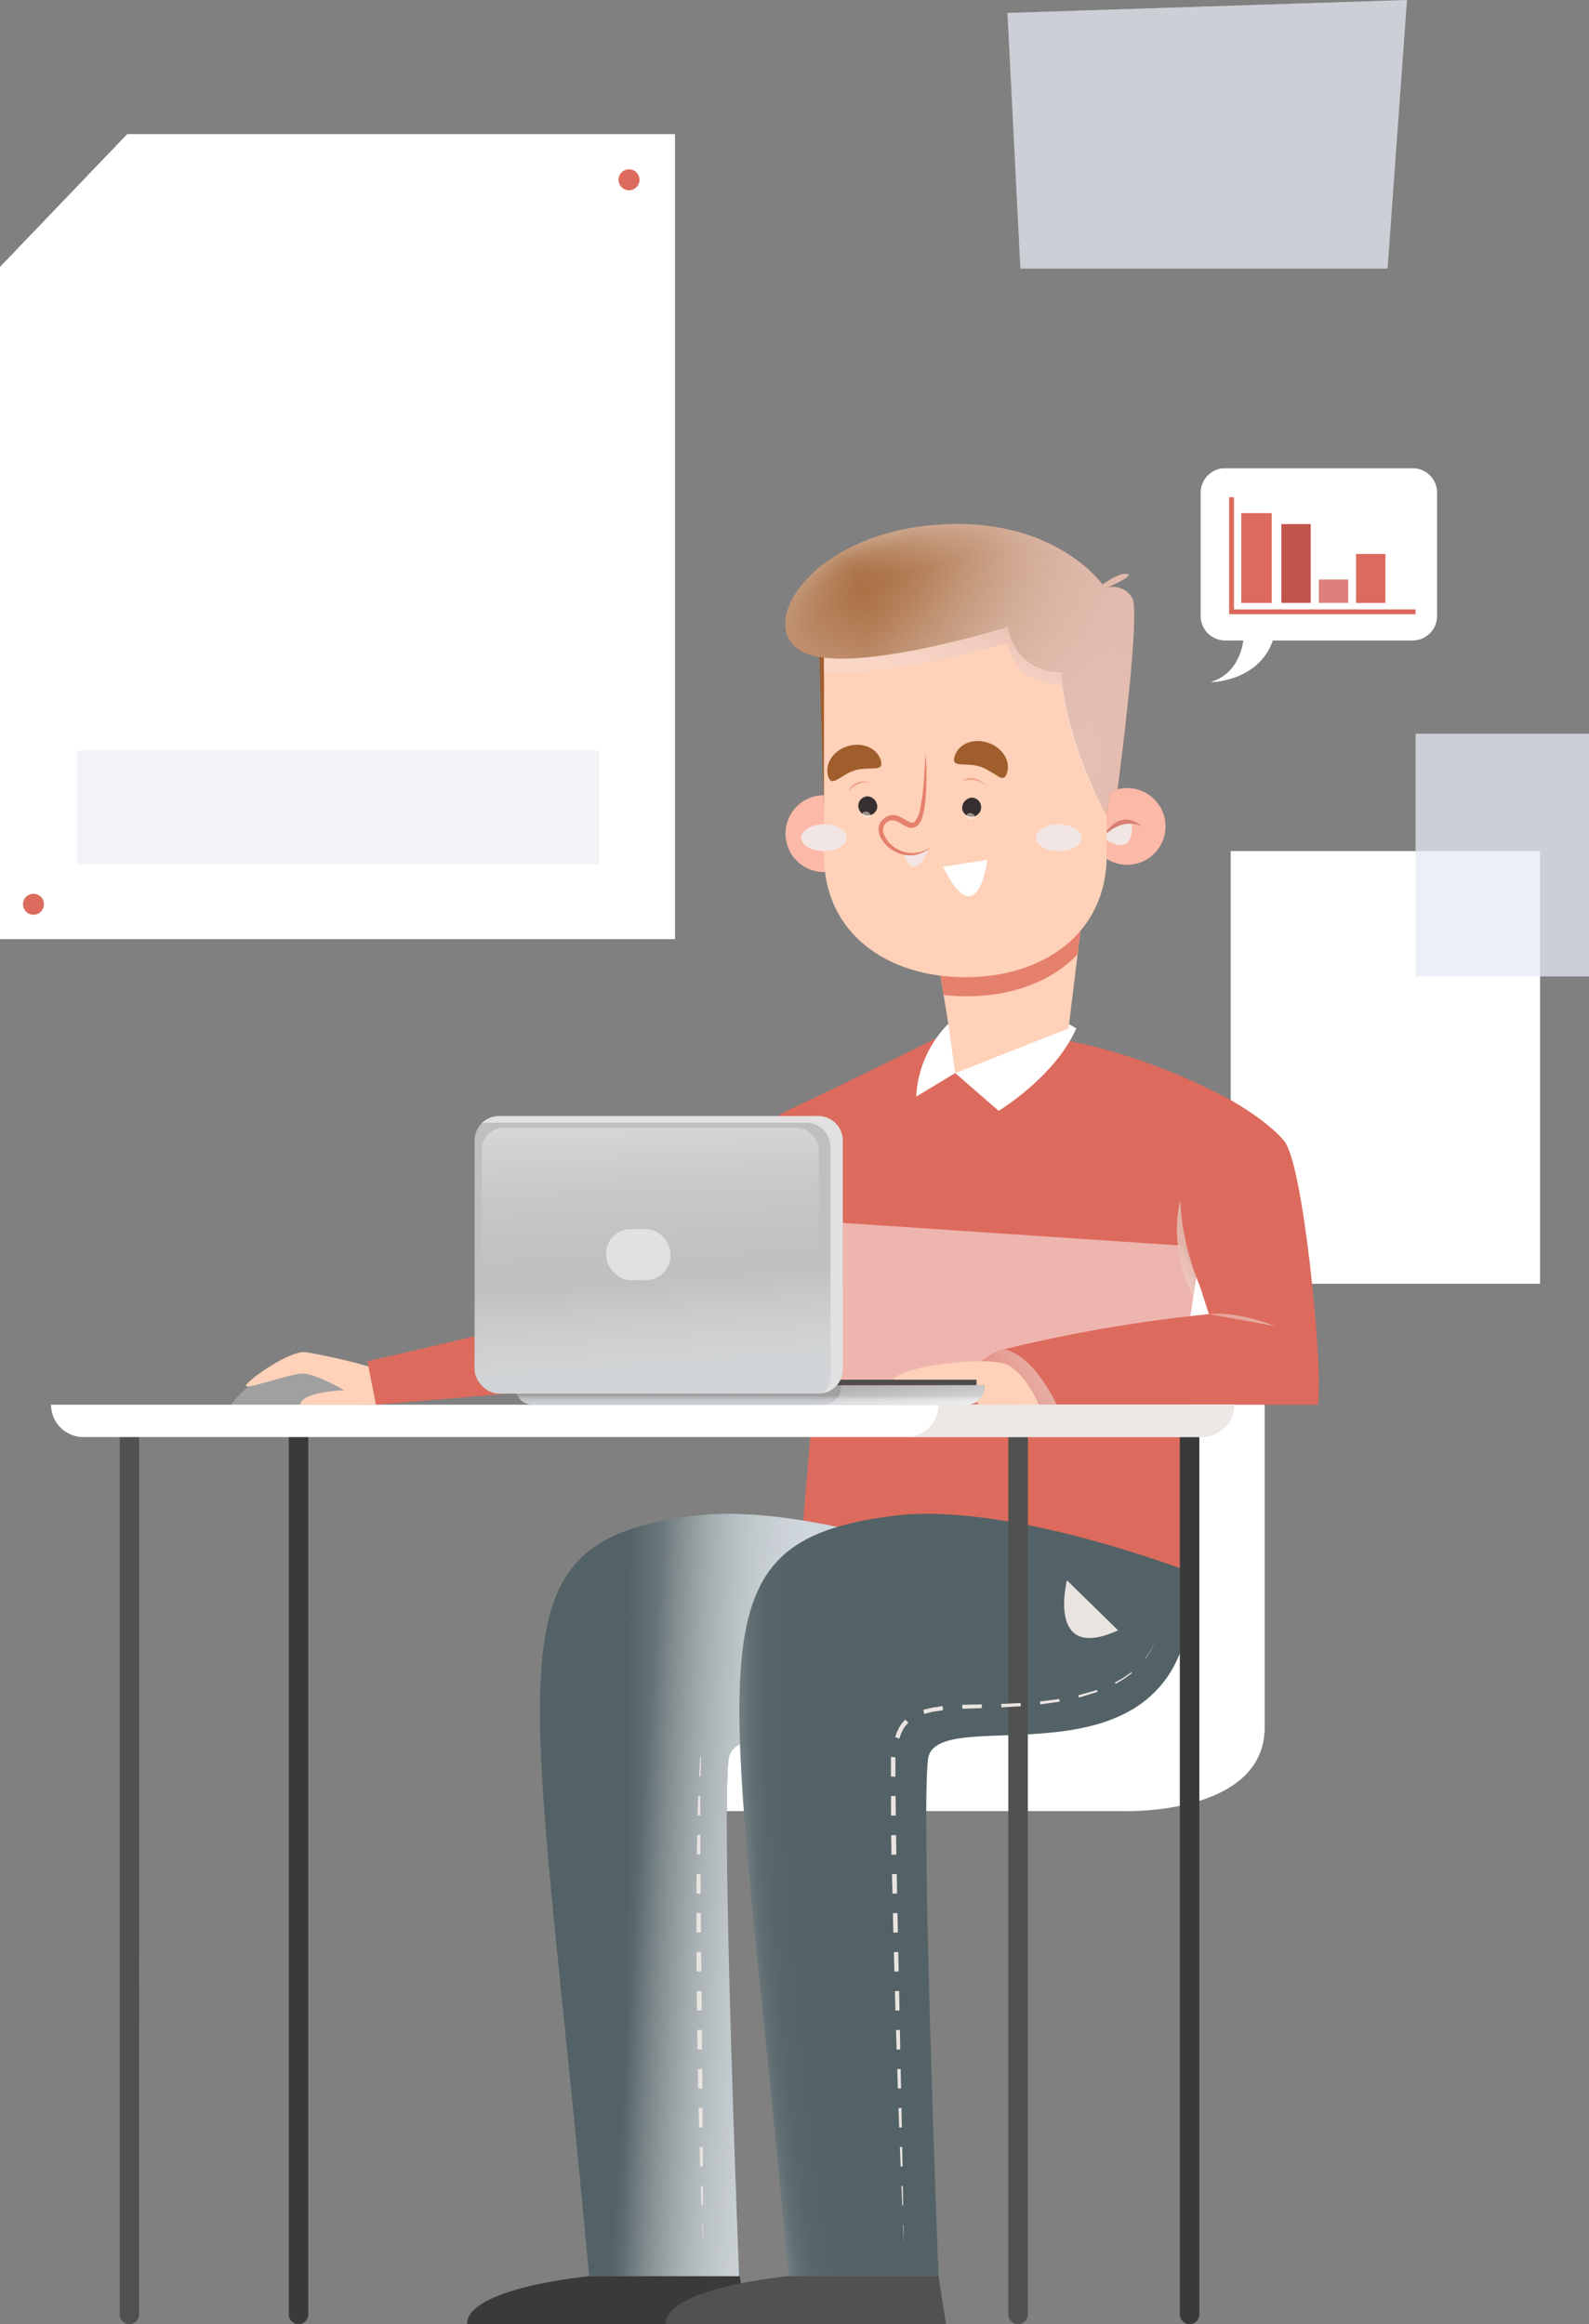 <svg xmlns="http://www.w3.org/2000/svg" xmlns:xlink="http://www.w3.org/1999/xlink" viewBox="0 0 245.62 359.32"><rect x="0" y="0" width="245.62" height="359.32" fill="#808080" stroke="none"/><defs><style>.cls-1{isolation:isolate;}.cls-2,.cls-23,.cls-3,.cls-5{fill:#fff;}.cls-23,.cls-3,.cls-39,.cls-41,.cls-5{mix-blend-mode:soft-light;}.cls-4{fill:#e7ebf2;}.cls-16,.cls-23,.cls-4{opacity:0.5;}.cls-11,.cls-19,.cls-20,.cls-21,.cls-24,.cls-25,.cls-26,.cls-30,.cls-34,.cls-35,.cls-4,.cls-42{mix-blend-mode:multiply;}.cls-5{opacity:0.8;}.cls-6{fill:#dc6b5d;}.cls-7{fill:#3a3a3a;}.cls-8{fill:#a0a0a0;}.cls-9{fill:#ffd1b8;}.cls-10{fill:#fcb9a7;}.cls-11{fill:#f2e6e4;}.cls-12{fill:#d87f73;}.cls-13{fill:#a05e2d;}.cls-14{fill:#e5806c;}.cls-15{fill:#35302f;}.cls-16{fill:#fff2ee;}.cls-17{fill:#efa389;}.cls-18{fill:#ffc878;}.cls-19{fill:url(#linear-gradient);}.cls-20{fill:url(#radial-gradient);}.cls-21{fill:url(#radial-gradient-2);}.cls-22{fill:url(#radial-gradient-3);}.cls-24{fill:url(#linear-gradient-2);}.cls-25{fill:url(#linear-gradient-3);}.cls-26{fill:url(#linear-gradient-4);}.cls-27{fill:url(#linear-gradient-5);}.cls-28{fill:#4f4c4c;}.cls-29{fill:#bfbfbf;}.cls-30{fill:url(#linear-gradient-6);}.cls-31{fill:url(#linear-gradient-7);}.cls-32{fill:#e2e0e0;}.cls-33{fill:#536266;}.cls-34{fill:url(#linear-gradient-8);}.cls-35{fill:url(#linear-gradient-9);}.cls-36{fill:url(#radial-gradient-4);}.cls-37{fill:#515151;}.cls-38{fill:#ede8e6;}.cls-40,.cls-41{fill:#eae4e1;}.cls-42{fill:url(#linear-gradient-10);}.cls-43{fill:#c1544c;}.cls-44{fill:#dd7f7c;}</style><linearGradient id="linear-gradient" x1="121.46" y1="186.51" x2="156.5" y2="91.95" gradientUnits="userSpaceOnUse"><stop offset="0.26" stop-color="#fff" stop-opacity="0"/><stop offset="0.41" stop-color="#fffefe" stop-opacity="0.01"/><stop offset="0.52" stop-color="#fefbfa" stop-opacity="0.05"/><stop offset="0.61" stop-color="#fcf6f5" stop-opacity="0.12"/><stop offset="0.69" stop-color="#f9efec" stop-opacity="0.21"/><stop offset="0.76" stop-color="#f5e5e1" stop-opacity="0.33"/><stop offset="0.83" stop-color="#f1dad4" stop-opacity="0.48"/><stop offset="0.9" stop-color="#ecccc4" stop-opacity="0.66"/><stop offset="0.96" stop-color="#e6bdb2" stop-opacity="0.86"/><stop offset="1" stop-color="#e2b2a6"/></linearGradient><radialGradient id="radial-gradient" cx="139.05" cy="68.95" r="74.75" gradientUnits="userSpaceOnUse"><stop offset="0.26" stop-color="#fff" stop-opacity="0"/><stop offset="0.45" stop-color="#f6e6e3" stop-opacity="0.32"/><stop offset="0.64" stop-color="#edd0c9" stop-opacity="0.61"/><stop offset="0.81" stop-color="#e7c0b6" stop-opacity="0.82"/><stop offset="0.93" stop-color="#e3b6aa" stop-opacity="0.95"/><stop offset="1" stop-color="#e2b2a6"/></radialGradient><radialGradient id="radial-gradient-2" cx="114.75" cy="97.96" r="75.58" xlink:href="#radial-gradient"/><radialGradient id="radial-gradient-3" cx="160.9" cy="145.05" r="72.17" gradientUnits="userSpaceOnUse"><stop offset="0.65" stop-color="#fff" stop-opacity="0"/><stop offset="0.78" stop-color="#fff" stop-opacity="0.01"/><stop offset="0.83" stop-color="#fff" stop-opacity="0.03"/><stop offset="0.86" stop-color="#fff" stop-opacity="0.08"/><stop offset="0.89" stop-color="#fff" stop-opacity="0.15"/><stop offset="0.91" stop-color="#fff" stop-opacity="0.23"/><stop offset="0.93" stop-color="#fff" stop-opacity="0.34"/><stop offset="0.95" stop-color="#fff" stop-opacity="0.47"/><stop offset="0.97" stop-color="#fff" stop-opacity="0.61"/><stop offset="0.98" stop-color="#fff" stop-opacity="0.78"/><stop offset="1" stop-color="#fff" stop-opacity="0.96"/><stop offset="1" stop-color="#fff"/></radialGradient><linearGradient id="linear-gradient-2" x1="127.76" y1="229.56" x2="163.65" y2="210.44" xlink:href="#linear-gradient"/><linearGradient id="linear-gradient-3" x1="189.27" y1="213.98" x2="192.47" y2="202.37" xlink:href="#linear-gradient"/><linearGradient id="linear-gradient-4" x1="115.87" y1="213.24" x2="115.87" y2="217.11" gradientUnits="userSpaceOnUse"><stop offset="0.65" stop-color="#fff" stop-opacity="0"/><stop offset="0.82" stop-color="#e2e7eb" stop-opacity="0.51"/><stop offset="0.94" stop-color="#cfd6dd" stop-opacity="0.86"/><stop offset="1" stop-color="#c7d0d8"/></linearGradient><linearGradient id="linear-gradient-5" x1="134.95" y1="181.86" x2="140.48" y2="221.29" gradientUnits="userSpaceOnUse"><stop offset="0.65" stop-color="#fff" stop-opacity="0"/><stop offset="0.69" stop-color="#fff" stop-opacity="0.02"/><stop offset="0.73" stop-color="#fff" stop-opacity="0.07"/><stop offset="0.78" stop-color="#fff" stop-opacity="0.15"/><stop offset="0.82" stop-color="#fff" stop-opacity="0.26"/><stop offset="0.87" stop-color="#fff" stop-opacity="0.41"/><stop offset="0.92" stop-color="#fff" stop-opacity="0.59"/><stop offset="0.96" stop-color="#fff" stop-opacity="0.8"/><stop offset="1" stop-color="#fff"/></linearGradient><linearGradient id="linear-gradient-6" x1="98.39" y1="145.96" x2="104.05" y2="225.45" xlink:href="#linear-gradient-4"/><linearGradient id="linear-gradient-7" x1="103.36" y1="287.61" x2="99.32" y2="154.38" xlink:href="#linear-gradient-5"/><linearGradient id="linear-gradient-8" x1="46.94" y1="288.97" x2="126.06" y2="294.62" xlink:href="#linear-gradient-4"/><linearGradient id="linear-gradient-9" x1="22.75" y1="292.44" x2="136.53" y2="293.19" xlink:href="#linear-gradient-4"/><radialGradient id="radial-gradient-4" cx="213.47" cy="301.12" r="104.41" gradientTransform="matrix(1, -0.09, 0.22, 2.56, -65.46, -452.42)" gradientUnits="userSpaceOnUse"><stop offset="0.8" stop-color="#fff" stop-opacity="0"/><stop offset="0.87" stop-color="#fff" stop-opacity="0.01"/><stop offset="0.9" stop-color="#fff" stop-opacity="0.03"/><stop offset="0.92" stop-color="#fff" stop-opacity="0.08"/><stop offset="0.93" stop-color="#fff" stop-opacity="0.15"/><stop offset="0.95" stop-color="#fff" stop-opacity="0.23"/><stop offset="0.96" stop-color="#fff" stop-opacity="0.34"/><stop offset="0.97" stop-color="#fff" stop-opacity="0.47"/><stop offset="0.98" stop-color="#fff" stop-opacity="0.61"/><stop offset="0.99" stop-color="#fff" stop-opacity="0.78"/><stop offset="1" stop-color="#fff" stop-opacity="0.96"/><stop offset="1" stop-color="#fff"/></radialGradient><linearGradient id="linear-gradient-10" x1="167.45" y1="200.43" x2="183.4" y2="193.02" xlink:href="#linear-gradient"/></defs><title>HombreRojo</title><g class="cls-1"><g id="Capa_2" data-name="Capa 2"><g id="OBJECTS"><g id="MAN_RED" data-name="MAN RED"><path class="cls-2" d="M105.16,280h68.49s21.84.76,21.84-13V182.7h-17Z"/><g id="MAN_RED-2" data-name="MAN RED"><rect class="cls-3" x="190.24" y="131.58" width="47.82" height="66.89"/><rect class="cls-4" x="218.81" y="113.44" width="26.81" height="37.51"/><rect class="cls-4" x="218.81" y="113.44" width="26.81" height="37.51"/><polygon class="cls-4" points="214.48 41.51 157.73 41.51 155.73 2 217.48 0 214.48 41.51"/><polygon class="cls-4" points="214.48 41.51 157.73 41.51 155.73 2 217.48 0 214.48 41.51"/><polygon class="cls-3" points="19.68 20.75 0 41.3 0 145.17 104.33 145.17 104.33 20.75 19.68 20.75"/><polygon class="cls-5" points="19.68 20.75 0 41.3 0 145.17 104.33 145.17 104.33 20.75 19.68 20.75"/><polygon class="cls-2" points="19.68 20.75 16.35 43.47 0 41.3 19.68 20.75"/><path class="cls-6" d="M98.85,27.8a1.62,1.62,0,1,1-1.62-1.62A1.62,1.62,0,0,1,98.85,27.8Z"/><path class="cls-6" d="M6.79,139.67a1.62,1.62,0,1,1-3.23,0,1.62,1.62,0,0,1,3.23,0Z"/><rect class="cls-3" x="11.87" y="49.83" width="80.74" height="5.94"/><rect class="cls-3" x="11.87" y="49.83" width="80.74" height="5.94"/><rect class="cls-3" x="12.09" y="63.14" width="80.74" height="2.97"/><rect class="cls-3" x="12.09" y="68.97" width="78.59" height="2.97"/><rect class="cls-3" x="12.09" y="74.8" width="80.74" height="2.97"/><rect class="cls-3" x="12.09" y="80.62" width="69.33" height="2.97"/><rect class="cls-3" x="12.09" y="86.45" width="80.74" height="2.97"/><rect class="cls-3" x="12.09" y="92.27" width="35.79" height="2.97"/><rect class="cls-3" x="12.09" y="98.1" width="35.79" height="2.97"/><rect class="cls-3" x="12.09" y="103.92" width="80.74" height="2.97"/><rect class="cls-3" x="12.09" y="109.75" width="80.74" height="2.97"/><rect class="cls-4" x="11.87" y="116.03" width="80.74" height="17.58"/><path class="cls-7" d="M91.19,351.89s-19,1.76-19,7.43h43.32l-1.16-7.43Z"/><path class="cls-8" d="M35.5,217.51s3.11-5.48,11-6.22a9.75,9.75,0,0,1,10.3,5.87Z"/><path class="cls-6" d="M122.86,171.16a26.7,26.7,0,0,0-7,4.59c-2.57,2.64-15.07,22.61-17.2,24.12s-41.88,10.59-41.88,10.59l1.32,6.7s40.87-3.31,46.34-4.27S130.25,190,130.25,190Z"/><path class="cls-6" d="M189.14,169.47s6.17,3.21,9.31,6.85,5.84,34.94,5.34,37.82-13.38,1-15.26-5.54-6.16-19-6.16-19Z"/><path class="cls-6" d="M145.76,160s-14.29,7.1-22.9,11.15l3.25,40.65-2.26,27s25.42-.35,60.44,4.38l-.79-36.53,5.64-37.15A91.4,91.4,0,0,0,160.19,160"/><path class="cls-2" d="M147.65,165.9l6.72,5.84s8.72-5.28,12-12.75l-1.17-.69H146.56a17.29,17.29,0,0,0-4.94,11.24Z"/><path class="cls-9" d="M146.56,158.1l1.09,7.8L165.17,159S151.69,157.45,146.56,158.1Z"/><polygon class="cls-9" points="145.07 149.07 146.71 158.99 165.17 158.99 167.18 142.54 145.07 149.07"/><path class="cls-10" d="M133.3,128.87a5.94,5.94,0,1,1-5.93-5.93A5.94,5.94,0,0,1,133.3,128.87Z"/><path class="cls-11" d="M126.68,128.24s-.82,6,4.49,2.36C131.17,130.6,129.44,127.65,126.68,128.24Z"/><path class="cls-12" d="M125,128.87s3-1.73,6.13,1.73C131.17,130.6,128.85,125.71,125,128.87Z"/><polygon class="cls-13" points="126.63 100.5 127.37 125.46 127.46 100.97 126.63 100.5"/><path class="cls-10" d="M168.3,127.78a5.93,5.93,0,1,0,5.93-5.94A5.93,5.93,0,0,0,168.3,127.78Z"/><path class="cls-11" d="M174.92,127.15s.82,6-4.5,2.36C170.42,129.51,172.15,126.55,174.92,127.15Z"/><path class="cls-12" d="M176.55,127.78s-3-1.74-6.13,1.73C170.42,129.51,172.75,124.61,176.55,127.78Z"/><path class="cls-14" d="M145.86,153.82a29.23,29.23,0,0,0,3.53.21c7,0,13.17-2.27,17.18-6.5l.61-5-22.1,6.53Z"/><path class="cls-9" d="M171.07,132.24c0,12.07-9.78,18.84-21.85,18.84h0c-12.07,0-21.85-6.77-21.85-18.84V100.73c0-12.07,9.78-18.09,21.85-18.09h0c12.07,0,21.85,6,21.85,18.09Z"/><path class="cls-15" d="M148.73,125.09a1.48,1.48,0,1,0,1.45-1.78A1.65,1.65,0,0,0,148.73,125.09Z"/><path class="cls-16" d="M150.15,125.73a.59.59,0,0,0-.75.29c-.07.25.16.53.51.63a.59.59,0,0,0,.75-.29C150.73,126.11,150.5,125.82,150.15,125.73Z"/><path class="cls-17" d="M152.61,121.68a3.69,3.69,0,0,0-3.88-.91S150.44,119.17,152.61,121.68Z"/><path class="cls-13" d="M147.56,116.93c-.61,1.89,1.71.87,3.94,1.59s3.54,2.88,4.15,1-.72-4-3-4.72S148.16,115,147.56,116.93Z"/><path class="cls-18" d="M153.33,119.44a13.56,13.56,0,0,1,1.22.73A8.44,8.44,0,0,1,153.33,119.44Z"/><path class="cls-15" d="M135.6,124.89a1.48,1.48,0,1,1-1.45-1.78A1.65,1.65,0,0,1,135.6,124.89Z"/><path class="cls-16" d="M134.1,125.52c-.34-.13-.69,0-.78.21s.1.55.43.68a.61.61,0,0,0,.79-.21C134.63,126,134.43,125.65,134.1,125.52Z"/><path class="cls-17" d="M134.87,121a3.72,3.72,0,0,0-3.73,1.43S131.66,120.19,134.87,121Z"/><path class="cls-13" d="M128,120c.56,1.9,1.91-.24,4.16-.91s4.54.4,4-1.51-2.85-2.9-5.1-2.23S127.45,118.06,128,120Z"/><path class="cls-11" d="M143.58,131.18s-2.24,5.85-3.94.67A4.87,4.87,0,0,0,143.58,131.18Z"/><path class="cls-9" d="M143.05,116.13s.2,8.64-1.13,10.82-3.12-2-5.26,0,2.76,7.35,7.3,4"/><path class="cls-14" d="M143.05,116.13s0,.45.08,1.22.09,1.88.07,3.2c0,.67,0,1.39-.08,2.15a21.15,21.15,0,0,1-.26,2.4,8.69,8.69,0,0,1-.31,1.27,2.74,2.74,0,0,1-.71,1.24,1.2,1.2,0,0,1-.84.35,1.1,1.1,0,0,1-.42,0,2,2,0,0,1-.37-.13c-.45-.2-.81-.45-1.19-.65a2.35,2.35,0,0,0-1.07-.36,1.46,1.46,0,0,0-.95.38,1.54,1.54,0,0,0-.32,1.91,4.64,4.64,0,0,0,1.36,1.73,5.08,5.08,0,0,0,1.82.9,4.81,4.81,0,0,0,3-.22,5.45,5.45,0,0,0,.8-.39l.27-.16-.25.19a5.31,5.31,0,0,1-.75.5,4.84,4.84,0,0,1-3.2.49,5.47,5.47,0,0,1-2-.87,4.77,4.77,0,0,1-1.65-1.91,2.67,2.67,0,0,1-.26-1.39,2.3,2.3,0,0,1,.22-.75,1.88,1.88,0,0,1,.24-.33l.11-.12a.94.94,0,0,1,.16-.14A2.15,2.15,0,0,1,138,126a3.09,3.09,0,0,1,1.42.44c.41.22.78.47,1.13.63s.63.16.81,0a4.25,4.25,0,0,0,.89-2.12,34.65,34.65,0,0,0,.57-4.44c.09-1.32.17-2.42.2-3.19S143.05,116.13,143.05,116.13Z"/><path class="cls-11" d="M167.18,129.51c0,1.15-1.58,2.08-3.52,2.08s-3.52-.93-3.52-2.08,1.58-2.08,3.52-2.08S167.18,128.36,167.18,129.51Z"/><path class="cls-11" d="M130.88,129.51c0,1.15-1.57,2.07-3.51,2.07s-3.52-.92-3.52-2.07,1.57-2.08,3.52-2.08S130.88,128.36,130.88,129.51Z"/><path class="cls-19" d="M168.92,92c-3-2.72-10.86-8-25-6.79a39.29,39.29,0,0,0-10.7,2.36,16.34,16.34,0,0,0-5.89,13.17v3.08c9.52,1,28.42-4.34,28.42-4.34,1.55,6.85,8.37,6.39,8.37,6.39.63,9.83,6.91,20.1,6.91,20.1V100.73A17.49,17.49,0,0,0,168.92,92Z"/><path class="cls-13" d="M171.07,126s-6.28-11.3-6.91-22.1c0,0-6.82.5-8.37-7,0,0-24.91,7.79-31.94,3.77s1.3-17.71,20.11-19.47,26.46,9.17,26.46,9.17,2.57-1.89,3.81-1.63-3.16,2.13-3.16,2.13A3.44,3.44,0,0,1,175,92.43c1.38,2.39-2.27,29.62-2.27,29.62l-1.11.42Z"/><path class="cls-20" d="M171.07,126s-6.28-11.3-6.91-22.1c0,0-6.82.5-8.37-7,0,0-24.91,7.79-31.94,3.77s1.3-17.71,20.11-19.47,26.46,9.17,26.46,9.17,2.57-1.89,3.81-1.63-3.16,2.13-3.16,2.13A3.44,3.44,0,0,1,175,92.43c1.38,2.39-2.27,29.62-2.27,29.62l-1.11.42Z"/><path class="cls-21" d="M171.07,126s-6.28-11.3-6.91-22.1c0,0-6.82.5-8.37-7,0,0-24.91,7.79-31.94,3.77s1.3-17.71,20.11-19.47,26.46,9.17,26.46,9.17,2.57-1.89,3.81-1.63-3.16,2.13-3.16,2.13A3.44,3.44,0,0,1,175,92.43c1.38,2.39-2.27,29.62-2.27,29.62l-1.11.42Z"/><path class="cls-22" d="M171.07,126s-6.28-11.3-6.91-22.1c0,0-6.82.5-8.37-7,0,0-24.91,7.79-31.94,3.77s1.3-17.71,20.11-19.47,26.46,9.17,26.46,9.17,2.57-1.89,3.81-1.63-3.16,2.13-3.16,2.13A3.44,3.44,0,0,1,175,92.43c1.38,2.39-2.27,29.62-2.27,29.62l-1.11.42Z"/><path class="cls-2" d="M145.76,134l6.85-1.06S151.17,144.85,145.76,134Z"/><polygon class="cls-23" points="183.59 211.91 183.5 206.62 185.6 192.77 124.26 188.66 126.11 211.81 125.97 214.15 183.59 211.91"/><path class="cls-6" d="M148.7,217.16a8.79,8.79,0,0,1,7.05-8.69,230.1,230.1,0,0,1,31.11-5.3c10.18,0,18,.46,16.89,14Z"/><path class="cls-24" d="M155.25,208.61a8.76,8.76,0,0,0-6.55,8.55h14.65C160.31,211.15,157.42,209.11,155.25,208.61Z"/><path class="cls-9" d="M160.58,217.16s-2.07-5-5.08-6.24-14.7.1-17.08,2,10.74.42,10.74.42-5.84,1-6.35,2.19,7.66.44,7.66.44l.82,1.16Z"/><path class="cls-25" d="M186.86,203.17s3.49-.67,10.27,1.85"/><path class="cls-8" d="M79.61,214.14a2.48,2.48,0,0,0,0,.27,2.75,2.75,0,0,0,2.75,2.75h67.08a2.75,2.75,0,0,0,2.75-2.75,2.48,2.48,0,0,0,0-.27Z"/><path class="cls-26" d="M79.61,214.14a2.48,2.48,0,0,0,0,.27,2.75,2.75,0,0,0,2.75,2.75h67.08a2.75,2.75,0,0,0,2.75-2.75,2.48,2.48,0,0,0,0-.27Z"/><path class="cls-27" d="M152.13,214.14H130a2.45,2.45,0,0,1,0,.27,2.75,2.75,0,0,1-2.74,2.75h22.16a2.75,2.75,0,0,0,2.75-2.75A2.48,2.48,0,0,0,152.13,214.14Z"/><polygon class="cls-28" points="150.94 214.15 150.95 213.3 126.86 213.3 126.86 214.15 150.94 214.15"/><rect class="cls-29" x="73.36" y="172.55" width="56.89" height="42.9" rx="3.77"/><rect class="cls-30" x="73.36" y="172.55" width="56.89" height="42.9" rx="3.77"/><rect class="cls-31" x="74.46" y="174.35" width="52.12" height="39.3" rx="3.45"/><path class="cls-32" d="M126.49,172.55H77.13a3.8,3.8,0,0,0-2.67,1.11,4.15,4.15,0,0,1,.79-.08H124.6a3.76,3.76,0,0,1,3.77,3.76v35.37a3.75,3.75,0,0,1-1.1,2.66,3.75,3.75,0,0,0,3-3.68V176.32A3.76,3.76,0,0,0,126.49,172.55Z"/><rect class="cls-32" x="93.71" y="190.01" width="9.92" height="7.91" rx="3.77"/><path class="cls-9" d="M56.94,211.24a93.5,93.5,0,0,0-9.69-2.2c-2.64-.26-9.3,4.58-9.24,5.21s6.6-1.82,8.67-1.89,6.53,2.58,6.53,2.58-6.59.18-6.78,2.22H58.11Z"/><path class="cls-33" d="M91.06,351.89h23.18s-2.76-70.08-1.63-79.87,41.63,7.66,40.85-28.87c0,0-28.32-11.07-46.17-8.81C74.56,238.48,82.33,255.81,91.06,351.89Z"/><path class="cls-34" d="M91.06,351.89h23.18s-2.76-70.08-1.63-79.87,41.63,7.66,40.85-28.87c0,0-28.32-11.07-46.17-8.81C74.56,238.48,82.33,255.81,91.06,351.89Z"/><path class="cls-35" d="M91.06,351.89h23.18s-2.76-70.08-1.63-79.87,41.63,7.66,40.85-28.87c0,0-28.32-11.07-46.17-8.81C74.56,238.48,82.33,255.81,91.06,351.89Z"/><path class="cls-33" d="M121.9,351.89h23.18s-2.77-70.08-1.64-79.87,41.64,7.66,40.85-28.87c0,0-28.31-11.07-46.16-8.81C105.39,238.48,113.17,255.81,121.9,351.89Z"/><path class="cls-36" d="M121.9,351.89h23.18s-2.77-70.08-1.64-79.87,41.64,7.66,40.85-28.87c0,0-28.31-11.07-46.16-8.81C105.39,238.48,113.17,255.81,121.9,351.89Z"/><path class="cls-37" d="M21.5,357.81A1.52,1.52,0,0,1,20,359.32h0a1.51,1.51,0,0,1-1.5-1.51V221.17a1.5,1.5,0,0,1,1.5-1.5h0a1.51,1.51,0,0,1,1.51,1.5Z"/><path class="cls-7" d="M47.65,357.81a1.51,1.51,0,0,1-1.51,1.51h0a1.51,1.51,0,0,1-1.5-1.51V221.17a1.5,1.5,0,0,1,1.5-1.5h0a1.5,1.5,0,0,1,1.51,1.5Z"/><path class="cls-37" d="M158.88,357.81a1.52,1.52,0,0,1-1.51,1.51h0a1.52,1.52,0,0,1-1.51-1.51V221.17a1.51,1.51,0,0,1,1.51-1.5h0a1.51,1.51,0,0,1,1.51,1.5Z"/><path class="cls-7" d="M185.39,357.81a1.52,1.52,0,0,1-1.51,1.51h0a1.52,1.52,0,0,1-1.51-1.51V221.17a1.51,1.51,0,0,1,1.51-1.5h0a1.51,1.51,0,0,1,1.51,1.5Z"/><path class="cls-2" d="M12.9,222.17H185.78a5,5,0,0,0,5-5H7.89A5,5,0,0,0,12.9,222.17Z"/><path class="cls-38" d="M145.08,217.16a5,5,0,0,1-5,5h45.72a5,5,0,0,0,5-5Z"/><g class="cls-39"><polygon class="cls-40" points="139.7 346.99 139.58 343.98 139.65 343.98 139.7 346.99"/><polygon class="cls-40" points="139.46 340.97 139.34 337.96 139.55 337.95 139.6 340.97 139.46 340.97"/><polygon class="cls-40" points="139.22 334.95 139.1 331.94 139.46 331.93 139.51 334.94 139.22 334.95"/><polygon class="cls-40" points="138.99 328.92 138.89 325.91 139.34 325.9 139.4 328.91 138.99 328.92"/><polygon class="cls-40" points="138.79 322.9 138.69 319.88 139.22 319.87 139.28 322.88 138.79 322.9"/><polygon class="cls-40" points="138.6 316.87 138.5 313.85 139.1 313.84 139.16 316.85 138.6 316.87"/><polygon class="cls-40" points="138.41 310.84 138.33 307.83 138.98 307.81 139.04 310.82 138.41 310.84"/><polygon class="cls-40" points="138.25 304.81 138.17 301.8 138.85 301.78 138.91 304.8 138.25 304.81"/><polygon class="cls-40" points="138.09 298.79 138.02 295.77 138.73 295.76 138.79 298.77 138.09 298.79"/><polygon class="cls-40" points="137.95 292.76 137.88 289.74 138.62 289.73 138.67 292.74 137.95 292.76"/><rect class="cls-40" x="137.8" y="283.71" width="0.75" height="3.02" transform="translate(-4.88 2.41) rotate(-0.98)"/><polygon class="cls-40" points="137.74 280.69 137.72 277.68 138.44 277.67 138.47 280.69 137.74 280.69"/><path class="cls-40" d="M137.72,274.65l0-1.51c0-.19,0-.39,0-.56s0-.35,0-.49,0-.47,0-.47l.69.06s0,.18,0,.47,0,.3,0,.48,0,.35,0,.54l0,1.51Z"/><path class="cls-40" d="M138.37,268.57s.06-.18.16-.45a3.94,3.94,0,0,1,.17-.46c.09-.17.17-.35.26-.54s.22-.33.32-.49a2,2,0,0,1,.31-.41l.34-.37.47.48-.29.33a1.44,1.44,0,0,0-.28.35c-.09.14-.19.28-.28.44l-.21.46a2.56,2.56,0,0,0-.17.43l-.15.45Z"/><path class="cls-40" d="M142.71,264.34l.45-.11.47-.11c.18,0,.35-.1.55-.13l1.52-.23.08.64-1.45.22c-.18,0-.37.09-.54.13l-.46.11-.46.12Z"/><polygon class="cls-40" points="148.74 263.56 151.75 263.5 151.77 264.08 148.76 264.18 148.74 263.56"/><polygon class="cls-40" points="154.76 263.43 157.77 263.29 157.79 263.79 154.79 263.96 154.76 263.43"/><polygon class="cls-40" points="160.75 263.05 163.74 262.67 163.8 263.08 160.81 263.5 160.75 263.05"/><polygon class="cls-40" points="166.68 262.09 169.57 261.27 169.66 261.56 166.78 262.45 166.68 262.09"/><path class="cls-40" d="M172.33,260.13l1.31-.74,1.23-.86.1.13-1.23.9-1.3.77Z"/><path class="cls-40" d="M177,256.44l.84-1.25.68-1.35h0l-.64,1.37-.82,1.26Z"/></g><g class="cls-39"><polygon class="cls-40" points="108.65 346.99 108.53 343.98 108.66 343.98 108.65 346.99"/><polygon class="cls-40" points="108.42 340.97 108.32 337.96 108.66 337.95 108.66 340.96 108.42 340.97"/><polygon class="cls-40" points="108.23 334.94 108.15 331.93 108.63 331.92 108.65 334.94 108.23 334.94"/><polygon class="cls-40" points="108.07 328.92 107.99 325.9 108.6 325.89 108.61 328.91 108.07 328.92"/><polygon class="cls-40" points="107.93 322.89 107.88 319.87 108.55 319.86 108.58 322.88 107.93 322.89"/><polygon class="cls-40" points="107.83 316.85 107.78 313.84 108.5 313.83 108.52 316.85 107.83 316.85"/><polygon class="cls-40" points="107.74 310.83 107.7 307.81 108.45 307.81 108.47 310.82 107.74 310.83"/><polygon class="cls-40" points="107.68 304.8 107.67 301.78 108.38 301.77 108.42 304.79 107.68 304.8"/><polygon class="cls-40" points="107.67 298.76 107.66 295.75 108.33 295.75 108.35 298.76 107.67 298.76"/><polygon class="cls-40" points="107.66 292.74 107.68 289.72 108.29 289.72 108.31 292.74 107.66 292.74"/><polygon class="cls-40" points="107.72 286.7 107.77 283.69 108.25 283.69 108.26 286.71 107.72 286.7"/><polygon class="cls-40" points="107.83 280.67 107.93 277.65 108.25 277.66 108.25 280.68 107.83 280.67"/><polygon class="cls-40" points="108.06 274.64 108.25 271.63 108.37 271.64 108.28 274.65 108.06 274.64"/></g><path class="cls-41" d="M164.92,244.32s-3.21,12.81,7.91,7.73"/><path class="cls-37" d="M121.9,351.89s-19,1.76-19,7.43h43.33l-1.16-7.43Z"/><path class="cls-42" d="M182.46,185.54s-2.11,6.78,2,14.92l.46-3.05"/><path class="cls-6" d="M185.39,198.61s-8.68-19.15,3.75-29.14"/><path class="cls-3" d="M218.31,72.4H189.38a3.77,3.77,0,0,0-3.77,3.77V95.28A3.76,3.76,0,0,0,189.38,99h2.83c-.33,2.19-1.44,5.31-5,6.45,0,0,7.35-.09,9.53-6.45h21.61a3.76,3.76,0,0,0,3.77-3.76V76.17A3.77,3.77,0,0,0,218.31,72.4Z"/><path class="cls-3" d="M218.31,72.4H189.38a3.77,3.77,0,0,0-3.77,3.77V95.28A3.76,3.76,0,0,0,189.38,99h2.83c-.33,2.19-1.44,5.31-5,6.45,0,0,7.35-.09,9.53-6.45h21.61a3.76,3.76,0,0,0,3.77-3.76V76.17A3.77,3.77,0,0,0,218.31,72.4Z"/><rect class="cls-6" x="191.87" y="79.33" width="4.71" height="13.89"/><rect class="cls-43" x="198.07" y="81.02" width="4.54" height="12.19"/><rect class="cls-44" x="203.86" y="89.59" width="4.54" height="3.62"/><rect class="cls-6" x="209.61" y="85.64" width="4.54" height="7.58"/><polygon class="cls-6" points="218.81 94.96 189.99 94.96 189.99 76.88 190.74 76.88 190.74 94.21 218.81 94.21 218.81 94.96"/></g></g></g></g></g></svg>